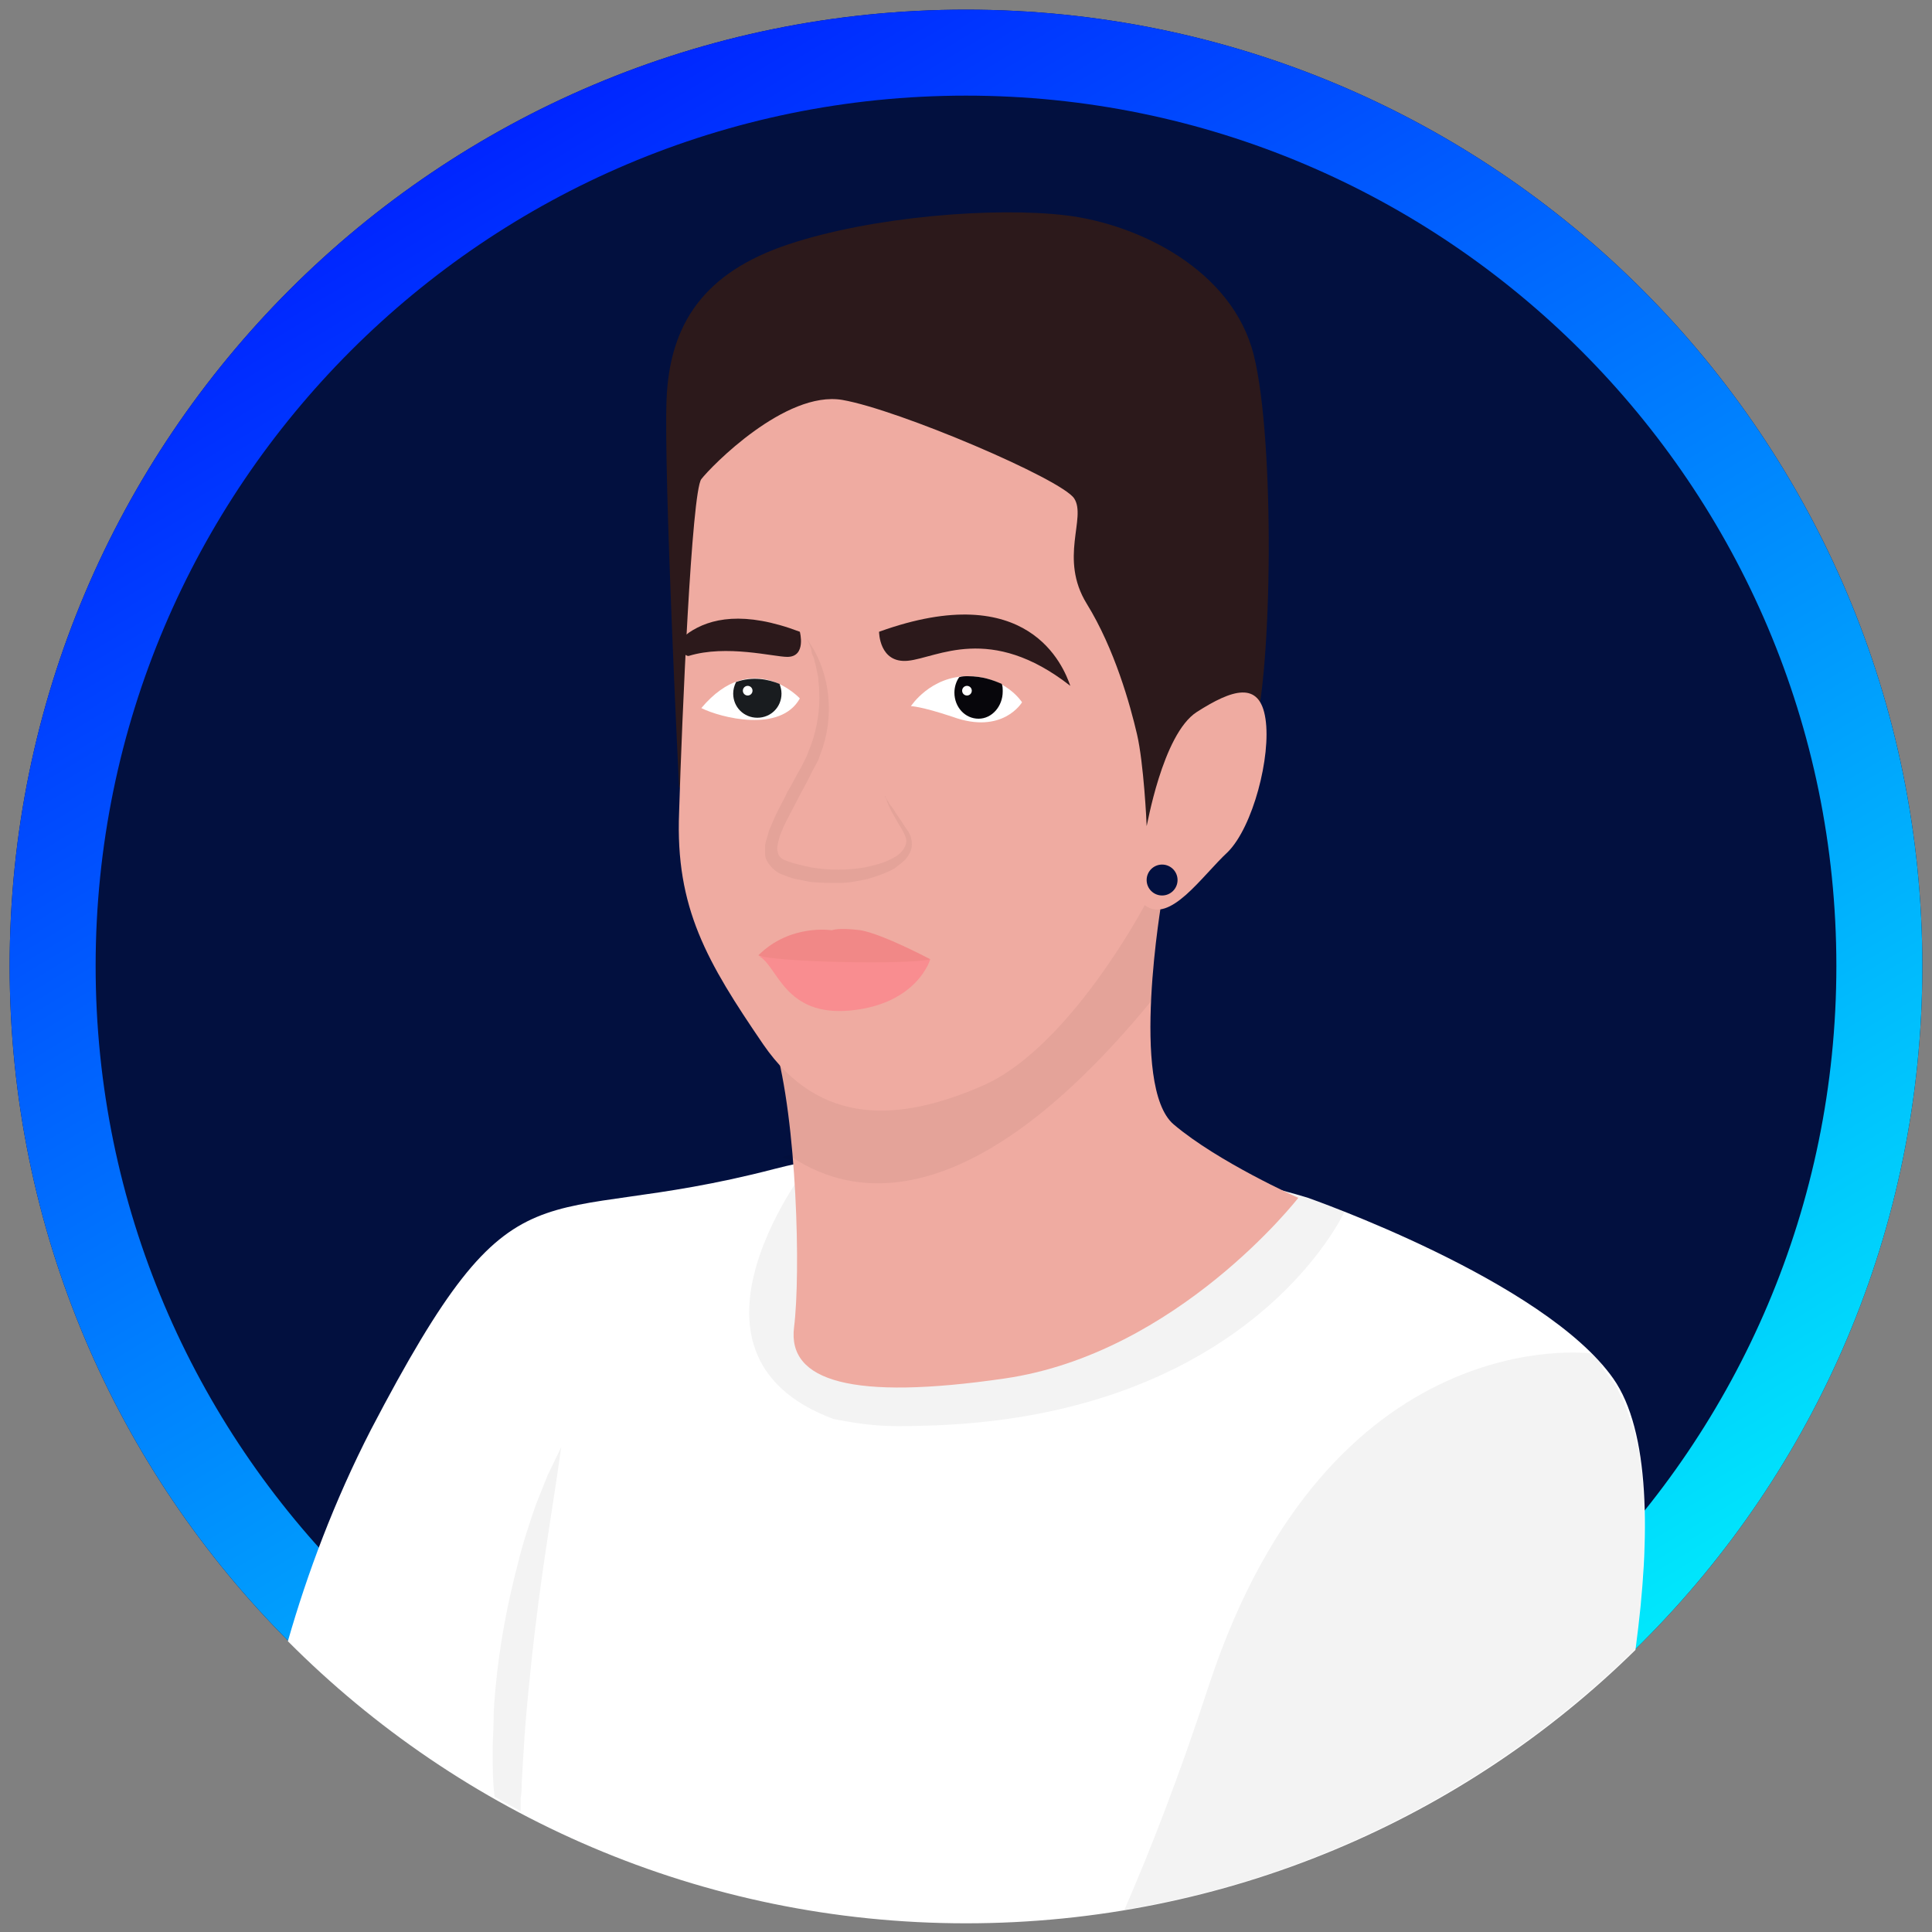 <?xml version="1.0" encoding="utf-8"?>
<!-- Generator: Adobe Illustrator 24.2.1, SVG Export Plug-In . SVG Version: 6.00 Build 0)  -->
<svg version="1.1" id="Camada_1" xmlns="http://www.w3.org/2000/svg" xmlns:xlink="http://www.w3.org/1999/xlink" x="0px" y="0px"
	 width="200px" height="200px" viewBox="0 0 200 200" style="enable-background:new 0 0 200 200;" xml:space="preserve">
<rect x="0" y="0" width="200" height="200" fill="#808080" stroke="none"/>
<style type="text/css">
	.st0{fill:#02103F;}
	.st1{fill:url(#SVGID_1_);}
	.st2{fill:#FFFFFF;}
	.st3{opacity:5.000000e-02;enable-background:new    ;}
	.st4{fill:#EFABA1;}
	.st5{fill:#2C191B;}
	.st6{opacity:0.64;}
	.st7{fill:#FF7C86;}
	.st8{fill:#F37378;}
	.st9{fill:#07060B;}
	.st10{fill:#191C1F;}
</style>
<path class="st0" d="M100,199L100,199c-54.7,0-99-44.3-99-99l0,0C1,45.3,45.3,1,100,1l0,0c54.7,0,99,44.3,99,99l0,0
	C199,154.7,154.7,199,100,199z"/>
<linearGradient id="SVGID_1_" gradientUnits="userSpaceOnUse" x1="48.998" y1="184.881" x2="151.002" y2="15.119" gradientTransform="matrix(1 0 0 -1 0 200)">
	<stop  offset="0" style="stop-color:#0025FF"/>
	<stop  offset="1" style="stop-color:#00EBFC"/>
</linearGradient>
<path class="st1" d="M100,9.9c49.7,0,90.1,40.4,90.1,90.1s-40.4,90.1-90.1,90.1S9.9,149.7,9.9,100C9.9,50.3,50.3,9.9,100,9.9 M100,1
	L100,1C45.3,1,1,45.3,1,100l0,0c0,54.7,44.3,99,99,99l0,0c54.7,0,99-44.3,99-99l0,0C199,45.3,154.7,1,100,1L100,1z"/>
<path class="st2" d="M167,142.7c-7.2-10.2-31.6-18.7-31.6-18.7s-29.9-9.5-55.2-3c-25.3,6.6-26.5-2.3-41.8,27
	c-3.8,7.4-6.6,14.9-8.6,21.9c17.9,18,42.8,29.2,70.2,29.2l0,0c27,0,51.5-10.8,69.3-28.3C170.9,159,170.8,148.1,167,142.7z"/>
<path class="st3" d="M81.2,119.7c-1.2,0.3,3.7,0.7,2.6,1c0,0,7.6,0.5,0.3-0.7c0,0-16.1,20.1,2.2,26.9l0,0c3.7,0.7,5.2,0.8,9,0.7
	c34.2-0.7,43.9-22.2,43.9-22.2l0,0c-2.2-0.9-5.9-2-5.9-2S106.5,113.1,81.2,119.7z"/>
<path class="st3" d="M165.8,141.2c-0.3-0.3-0.6-0.7-1-1l-0.1-0.1c-0.2,0-27-3.5-39.5,34.2c-3.1,9.5-6.1,17.2-8.8,23.4
	c20.4-3.4,38.7-13.1,52.9-27c0.1-0.7,0.2-1.4,0.3-2.1c0-0.1,0-0.2,0-0.2c0.1-0.6,0.1-1.3,0.2-1.9c0-0.1,0-0.3,0-0.4
	c0.1-0.6,0.1-1.1,0.2-1.7c0-0.2,0-0.3,0-0.5c0-0.5,0.1-1,0.1-1.5c0-0.2,0-0.4,0-0.6c0-0.5,0-1,0.1-1.4c0-0.2,0-0.4,0-0.6
	c0-0.4,0-0.9,0-1.3c0-0.2,0-0.4,0-0.7c0-0.4,0-0.8,0-1.2c0-0.2,0-0.5,0-0.7c0-0.4,0-0.8-0.1-1.1c0-0.2,0-0.5,0-0.7
	c0-0.4-0.1-0.7-0.1-1.1c0-0.2,0-0.5-0.1-0.7c0-0.3-0.1-0.7-0.1-1c0-0.2-0.1-0.4-0.1-0.7s-0.1-0.6-0.2-0.9c0-0.2-0.1-0.4-0.1-0.6
	c-0.1-0.3-0.1-0.6-0.2-0.9c0-0.2-0.1-0.4-0.2-0.6c-0.1-0.3-0.2-0.6-0.3-0.8s-0.1-0.4-0.2-0.6c-0.1-0.3-0.2-0.5-0.3-0.8
	c-0.1-0.2-0.1-0.3-0.2-0.5c-0.1-0.3-0.3-0.5-0.4-0.8c-0.1-0.1-0.1-0.3-0.2-0.4c-0.2-0.4-0.4-0.7-0.7-1c-0.3-0.4-0.6-0.8-0.9-1.2
	C165.9,141.4,165.8,141.3,165.8,141.2z"/>
<path class="st3" d="M54,184.6c0.1-1.1,0.1-2.1,0.2-3.2c0.1-2.1,0.3-4.2,0.5-6.3c0.4-4.2,0.9-8.4,1.5-12.6c0.6-4.2,1.3-8.4,1.9-12.7
	c-0.5,1-0.9,1.9-1.4,2.9c-0.4,1-0.8,2-1.2,3c-0.7,2-1.4,4.1-1.9,6.2c-1.1,4.2-1.9,8.5-2.3,12.8c-0.1,1.1-0.2,2.2-0.2,3.2
	c0,1.1-0.1,2.2-0.1,3.3c0,1.6,0,3.2,0.2,4.8c0.9,0.5,1.8,1,2.7,1.5c0-0.5,0-1,0-1.4C54,185.7,54,185.2,54,184.6z"/>
<g>
	<path class="st4" d="M120.3,93c0,0-3.4,19.5,1.2,23.4s12.9,7.6,12.9,7.6s-12.5,16.1-30.4,18.7c-15.8,2.3-22.5,0.3-21.8-5.3
		c0.7-5.6,0.3-21.4-2-29.3S110.9,86.3,120.3,93z"/>
	<path class="st3" d="M119.2,103.6c0.3-5.5,1.2-10.6,1.2-10.6c-9.5-6.6-42.5,7.3-40.2,15.2c0.9,3,1.5,7.3,1.8,11.6
		C88.5,124.1,100.8,126,119.2,103.6z"/>
</g>
<path class="st5" d="M70.3,81.5c0,0-1.6-32.2-1.3-40.1c0.3-7.9,3.9-13.2,12.6-16.1s21.4-3.9,28.8-3s17.2,5.6,19.4,14.5
	s1.9,32.9,0,39.1c-1.9,6.2-12.3,13.5-12.3,13.5L70.3,81.5z"/>
<path class="st4" d="M118.5,93.7c0,0-7.8,14.8-16.8,18.7c-8.5,3.7-16.8,4.3-22.7-4.3c-5.8-8.5-9.1-14.1-8.7-24
	c0.3-9.9,1.3-33.2,2.3-34.5s8.7-9.2,14.6-8.2c5.8,1,22.7,8.2,24,10.2s-1.6,6.2,1.3,10.9S117,73,117.7,76s1,9.2,1,9.5
	s1.6-9.5,5.2-11.8s6.5-3.3,7.1,0.7c0.6,3.9-1.3,11.2-3.9,13.8C124.4,90.7,121.1,95.7,118.5,93.7z"/>
<g class="st6">
	<path class="st7" d="M96.3,99.3c0,0-1.3,4.6-8.2,5.3c-6.9,0.7-7.6-4.6-9.5-5.6C78.5,99,92.3,98.6,96.3,99.3z"/>
	<path class="st8" d="M96.3,99.3c0,0-4.9-2.6-7.2-3c-2.3-0.3-3,0-3,0s-4.3-0.7-7.6,2.6C80.2,99.6,94,99.9,96.3,99.3z"/>
</g>
<g>
	<g>
		<g>
			<path class="st5" d="M91,65.4c0,0,0,3.3,3,3s8.5-3.9,16.8,2.6C110.1,69,106.5,59.8,91,65.4z"/>
		</g>
		<g>
			<path class="st5" d="M82.8,65.4c0,0,0.7,2.6-1.3,2.6c-1.4,0-6.3-1.3-10.2-0.1c-0.4,0.1-1.7-1.2,0-2.4C73.5,64,77,63.2,82.8,65.4z
				"/>
		</g>
	</g>
</g>
<g>
	<path class="st2" d="M94.3,73.1c0,0,2-3.1,5.9-3.1s5.6,2.7,5.6,2.7s-2,3.4-7.2,1.5C95.3,73.1,94.3,73.1,94.3,73.1z"/>
	<path class="st9" d="M103.8,71.6c0-0.3,0-0.6-0.1-0.8c-0.9-0.4-2-0.8-3.5-0.8c-0.3,0-0.6,0-0.9,0.1c-0.3,0.4-0.5,1-0.5,1.6
		c0,1.5,1.1,2.7,2.5,2.7S103.8,73.1,103.8,71.6z"/>
	<path class="st2" d="M82.8,72.3c0,0-4.9-5.3-10.2,1C74.6,74.3,80.8,75.9,82.8,72.3z"/>
	<path class="st10" d="M76.2,70.6c-0.2,0.4-0.3,0.8-0.3,1.2c0,1.4,1.1,2.5,2.5,2.5s2.5-1.1,2.5-2.5c0-0.4-0.1-0.7-0.2-1
		C79.5,70.3,77.9,70,76.2,70.6z"/>
	<circle class="st2" cx="77.4" cy="71.5" r="0.5"/>
	<circle class="st2" cx="100.1" cy="71.5" r="0.5"/>
</g>
<path class="st3" d="M83.5,66.1c2.3,3.1,2.9,7.4,1.7,11.2l-0.5,1.4L84,80c-0.4,0.9-0.9,1.7-1.3,2.5s-0.9,1.7-1.3,2.5
	s-0.8,1.7-0.9,2.5c-0.1,0.4,0,0.7,0.1,1c0.1,0.2,0.4,0.5,0.8,0.6c0.7,0.3,1.7,0.5,2.6,0.7c1.8,0.3,3.7,0.3,5.5,0
	c0.9-0.2,1.8-0.4,2.6-0.8c0.4-0.2,0.8-0.4,1.1-0.7c0.3-0.3,0.5-0.6,0.6-1s-0.1-0.8-0.3-1.2c-0.2-0.4-0.5-0.8-0.7-1.2
	c-0.2-0.4-0.5-0.8-0.7-1.3c-0.1-0.2-0.2-0.4-0.3-0.7c0-0.1-0.1-0.2-0.1-0.3c0-0.1,0-0.1-0.1-0.2c0-0.1,0-0.1,0-0.2c0,0,0,0.1,0,0.2
	s0,0.1,0.1,0.2s0.1,0.2,0.2,0.3c0.1,0.2,0.2,0.4,0.4,0.6c0.3,0.4,0.5,0.8,0.8,1.2c0.3,0.4,0.5,0.8,0.8,1.2c0.3,0.4,0.5,0.9,0.5,1.5
	s-0.3,1.1-0.6,1.5c-0.4,0.4-0.8,0.7-1.2,1c-0.9,0.5-1.8,0.8-2.8,1.1c-1,0.2-1.9,0.4-2.9,0.4s-2,0-3-0.1c-0.5-0.1-1-0.2-1.5-0.3
	c-0.5-0.1-1-0.3-1.5-0.5s-1-0.6-1.4-1.2c-0.2-0.3-0.3-0.6-0.3-0.9s0-0.6,0-0.9c0.1-0.6,0.3-1,0.4-1.5c0.2-0.5,0.4-0.9,0.6-1.4
	c0.4-0.9,0.9-1.7,1.3-2.6c0.5-0.8,0.9-1.7,1.4-2.5l0.6-1.2L84,77c0.6-1.7,0.9-3.6,0.8-5.5c0-0.5-0.1-0.9-0.1-1.4
	c-0.1-0.5-0.2-0.9-0.3-1.4c-0.1-0.2-0.1-0.5-0.2-0.7S84,67.6,84,67.3C83.9,66.9,83.7,66.5,83.5,66.1z"/>
<circle class="st0" cx="120.3" cy="91.1" r="1.6"/>
</svg>
